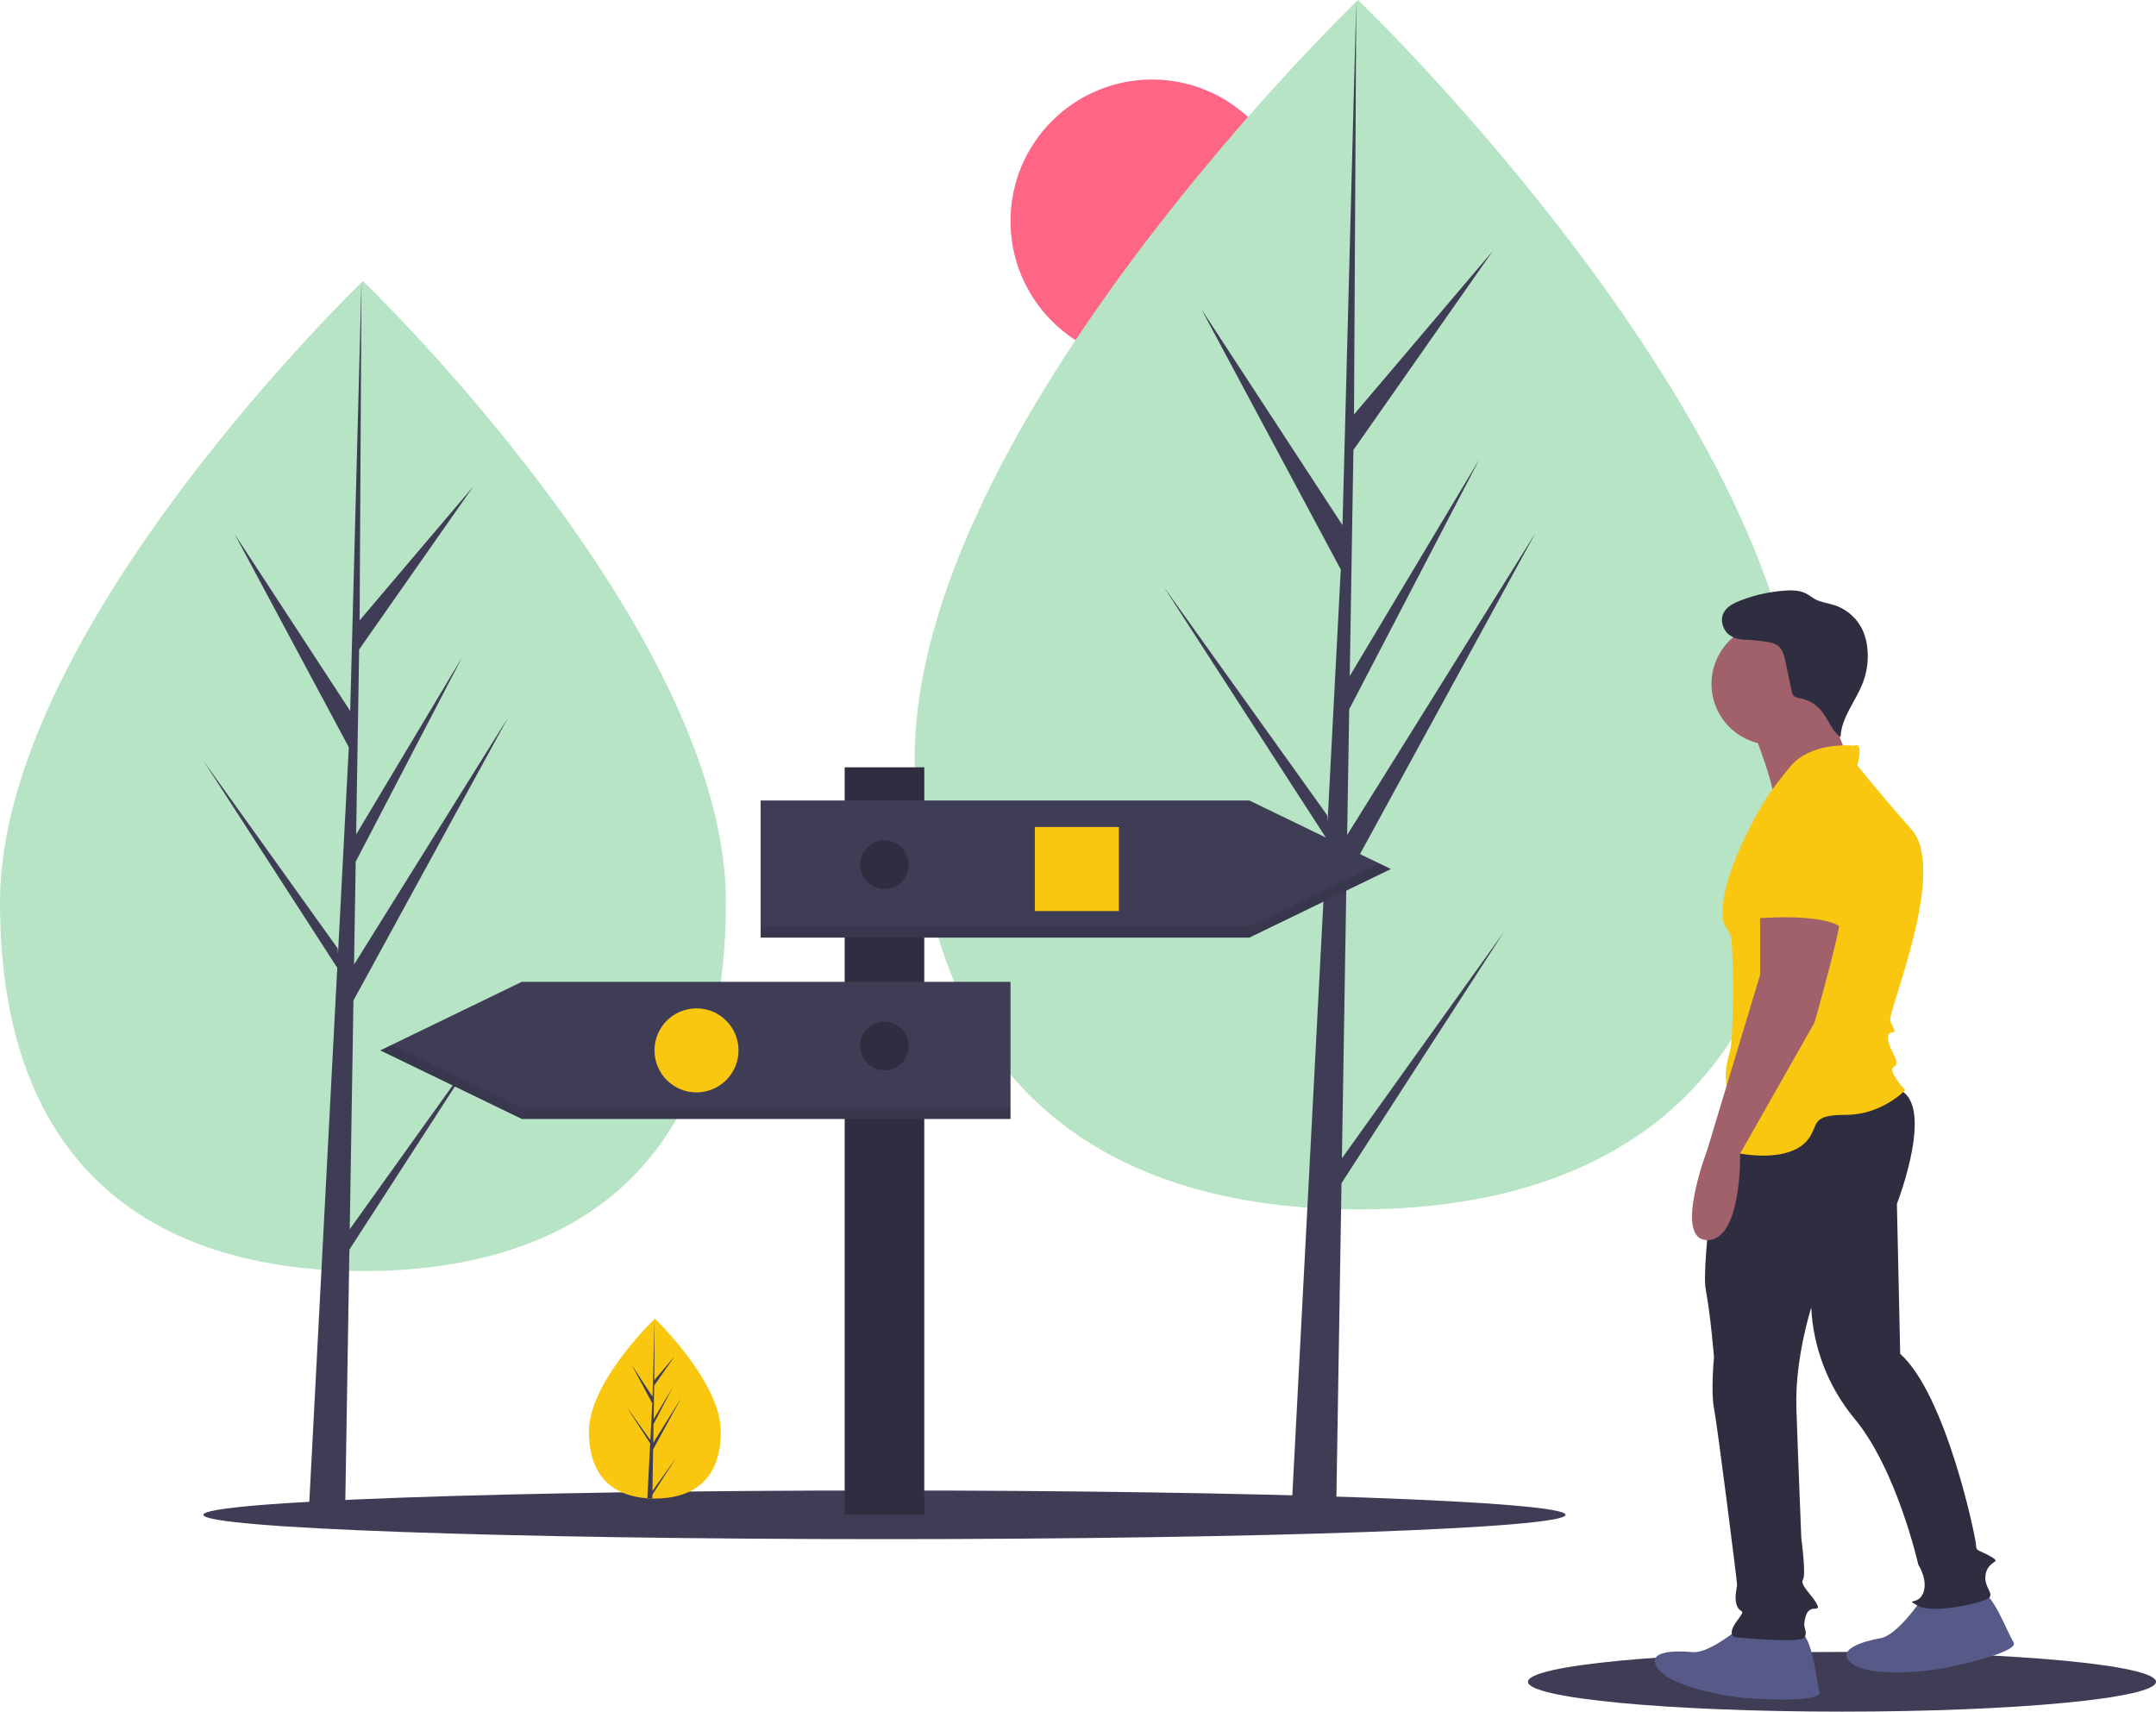 <svg width="1000" height="794" viewBox="0 0 1000 794" fill="none" xmlns="http://www.w3.org/2000/svg">
<g clip-path="url(#clip0)">
<path d="M534.343 168.168C570.597 168.168 599.986 138.778 599.986 102.524C599.986 66.271 570.597 36.881 534.343 36.881C498.089 36.881 468.7 66.271 468.7 102.524C468.7 138.778 498.089 168.168 534.343 168.168Z" fill="#FF6584"/>
<path d="M336.692 418.447C336.692 545.23 261.321 589.499 168.346 589.499C75.371 589.499 0 545.23 0 418.447C0 291.663 168.346 130.374 168.346 130.374C168.346 130.374 336.692 291.663 336.692 418.447Z" fill="#B7E4C4"/>
<path d="M162.214 570.104L163.937 463.998L235.69 332.729L164.208 447.353L164.982 399.643L214.435 304.671L165.187 387.017L166.582 301.209L219.536 225.599L166.801 287.716L167.671 130.374L162.198 338.666L162.648 330.074L108.809 247.664L161.785 346.569L156.768 442.402L156.619 439.858L94.552 353.134L156.431 448.844L155.803 460.829L155.692 461.009L155.743 461.993L143.015 705.13H160.02L162.06 579.545L223.787 484.07L162.214 570.104Z" fill="#3F3D56"/>
<path d="M835.564 351.932C835.564 506.82 743.485 560.902 629.9 560.902C516.315 560.902 424.236 506.82 424.236 351.932C424.236 197.043 629.9 -6.10352e-05 629.9 -6.10352e-05C629.9 -6.10352e-05 835.564 197.043 835.564 351.932Z" fill="#B7E4C4"/>
<path d="M622.408 537.209L624.513 407.581L712.173 247.212L624.844 387.246L625.791 328.96L686.206 212.935L626.042 313.536L627.744 208.706L692.438 116.335L628.012 192.221L629.077 0L622.389 254.466L622.939 243.968L557.166 143.291L621.885 264.12L615.755 381.196L615.574 378.09L539.748 272.142L615.344 389.068L614.577 403.709L614.44 403.93L614.503 405.132L598.954 702.166H619.728L622.221 548.742L697.631 432.102L622.408 537.209Z" fill="#3F3D56"/>
<path d="M410.236 713.827C584.708 713.827 726.145 708.776 726.145 702.545C726.145 696.314 584.708 691.262 410.236 691.262C235.765 691.262 94.328 696.314 94.328 702.545C94.328 708.776 235.765 713.827 410.236 713.827Z" fill="#3F3D56"/>
<path d="M854.354 793.83C934.792 793.83 1000 787.631 1000 779.983C1000 772.336 934.792 766.137 854.354 766.137C773.916 766.137 708.708 772.336 708.708 779.983C708.708 787.631 773.916 793.83 854.354 793.83Z" fill="#3F3D56"/>
<path d="M428.699 355.866H391.774V702.545H428.699V355.866Z" fill="#2F2E41"/>
<path d="M579.473 434.843H352.799V371.252H579.473L645.116 403.048L579.473 434.843Z" fill="#3F3D56"/>
<path opacity="0.1" d="M579.473 429.715H352.799V434.843H579.473L645.116 403.047L639.823 400.483L579.473 429.715Z" fill="black"/>
<path d="M242.026 518.949H468.7V455.357H242.026L176.382 487.153L242.026 518.949Z" fill="#3F3D56"/>
<path opacity="0.1" d="M181.676 484.589L176.382 487.153L242.026 518.949H468.7V513.821H242.026L181.676 484.589Z" fill="black"/>
<path d="M518.958 383.56H479.982V422.535H518.958V383.56Z" fill="#FAC710"/>
<path d="M323.054 506.641C333.817 506.641 342.542 497.916 342.542 487.153C342.542 476.39 333.817 467.665 323.054 467.665C312.291 467.665 303.566 476.39 303.566 487.153C303.566 497.916 312.291 506.641 323.054 506.641Z" fill="#FAC710"/>
<path d="M410.237 412.278C416.468 412.278 421.519 407.227 421.519 400.996C421.519 394.765 416.468 389.714 410.237 389.714C404.005 389.714 398.954 394.765 398.954 400.996C398.954 407.227 404.005 412.278 410.237 412.278Z" fill="#2F2E41"/>
<path d="M410.237 496.384C416.468 496.384 421.519 491.333 421.519 485.101C421.519 478.87 416.468 473.819 410.237 473.819C404.005 473.819 398.954 478.87 398.954 485.101C398.954 491.333 404.005 496.384 410.237 496.384Z" fill="#2F2E41"/>
<path d="M334.336 663.914C334.336 686.959 320.637 695.006 303.737 695.006C303.345 695.006 302.954 695.001 302.564 694.993C301.781 694.976 301.005 694.939 300.239 694.887C284.987 693.807 273.137 685.347 273.137 663.914C273.137 641.733 301.481 613.745 303.61 611.674L303.614 611.67C303.696 611.59 303.737 611.551 303.737 611.551C303.737 611.551 334.336 640.868 334.336 663.914Z" fill="#FAC710"/>
<path d="M302.622 691.48L313.813 675.842L302.594 693.197L302.564 694.993C301.781 694.976 301.005 694.939 300.239 694.887L301.445 671.83L301.436 671.651L301.456 671.617L301.57 669.44L290.322 652.041L301.605 667.807L301.632 668.269L302.543 650.848L292.914 632.87L302.661 647.791L303.61 611.674L303.613 611.551V611.67L303.455 640.15L313.042 628.86L303.416 642.604L303.162 658.201L312.113 643.232L303.125 660.496L302.983 669.168L315.978 648.333L302.935 672.193L302.622 691.48Z" fill="#3F3D56"/>
<path d="M807.214 754.766C807.214 754.766 792.691 766.996 785.048 766.231C777.405 765.467 762.882 765.467 768.997 773.875C775.112 782.282 800.335 786.869 811.036 787.633C821.737 788.397 845.431 789.162 843.903 784.575C842.374 779.989 840.845 758.588 834.731 757.059C828.616 755.53 807.214 754.766 807.214 754.766Z" fill="#575A89"/>
<path d="M890.566 742.759C890.566 742.759 879.864 758.442 872.297 759.76C864.729 761.078 850.741 764.981 858.89 771.436C867.04 777.891 892.568 775.529 903.08 773.389C913.593 771.25 936.621 765.618 933.916 761.611C931.211 757.605 923.987 737.401 917.686 737.572C911.386 737.743 890.566 742.759 890.566 742.759Z" fill="#575A89"/>
<path d="M798.707 518.475C798.707 518.475 788.87 585.845 791.163 598.075C793.456 610.304 794.984 629.413 794.984 629.413C794.984 629.413 793.456 645.464 794.984 653.108C796.513 660.751 805.685 733.364 805.685 734.893C805.685 736.422 804.157 741.008 805.685 744.829C807.214 748.651 810.271 745.594 805.685 751.709C801.099 757.823 804.157 759.352 804.921 759.352C805.685 759.352 835.495 762.409 837.024 759.352C838.552 756.295 836.259 755.53 837.024 751.709C837.788 747.887 838.552 747.123 840.081 746.358C841.61 745.594 844.667 747.122 842.374 743.301C840.081 739.479 834.731 734.893 836.259 732.6C837.788 730.307 835.495 713.491 835.495 713.491C835.495 713.491 833.966 676.038 833.202 653.108C832.437 630.177 840.081 606.483 840.081 606.483C841.033 625.244 848.001 643.201 859.954 657.694C879.827 681.389 889.764 725.721 889.764 725.721C889.764 725.721 894.35 732.6 892.057 738.715C889.764 744.829 882.884 741.008 889.764 744.829C896.643 748.651 920.337 743.301 922.63 741.008C924.924 738.715 919.573 735.657 921.102 729.542C922.63 723.428 928.745 724.956 923.395 721.899C918.044 718.842 916.516 719.606 916.516 716.549C916.516 713.491 902.757 646.993 881.356 627.884L879.827 558.329C879.827 558.329 898.936 509.41 879.063 504.824C859.19 500.238 798.707 518.475 798.707 518.475Z" fill="#2F2E41"/>
<path d="M812.564 337.432C812.564 337.432 825.558 369.535 822.501 374.121C819.444 378.707 859.954 358.834 859.954 358.834C859.954 358.834 846.96 326.731 846.96 322.91C846.96 319.088 812.564 337.432 812.564 337.432Z" fill="#A0616A"/>
<path d="M822.119 345.458C837.738 345.458 850.4 332.796 850.4 317.177C850.4 301.558 837.738 288.896 822.119 288.896C806.5 288.896 793.838 301.558 793.838 317.177C793.838 332.796 806.5 345.458 822.119 345.458Z" fill="#A0616A"/>
<path d="M859.954 345.84C859.954 345.84 840.081 343.547 830.144 355.777C820.208 368.006 818.679 371.064 818.679 371.064C818.679 371.064 794.985 409.281 799.571 428.39C800.688 430.115 801.709 431.901 802.628 433.74C804.157 436.797 804.157 479.601 802.628 486.48C801.099 493.359 799.571 495.652 801.099 505.589C802.628 515.525 788.87 531.576 804.921 534.634C820.972 537.691 833.202 535.398 838.552 528.519C843.903 521.64 839.317 517.054 856.132 517.054C872.948 517.054 883.649 505.589 883.649 505.589C883.649 505.589 875.241 496.416 878.298 494.888C881.356 493.359 878.298 489.537 876.77 485.716C875.241 481.894 875.241 478.836 877.534 478.836C879.827 478.836 878.298 477.308 876.77 473.486C875.241 469.664 903.522 403.93 886.706 384.822C869.891 365.713 861.483 355.012 861.483 355.012C861.483 355.012 864.54 343.547 859.954 345.84Z" fill="#FAC710"/>
<path d="M816.386 418.453V452.084L791.927 533.105C791.927 533.105 775.876 575.144 791.927 575.144C807.978 575.144 807.118 535.02 807.118 535.02L841.61 474.25C841.61 474.25 855.368 426.097 853.839 422.275C852.31 418.453 816.386 418.453 816.386 418.453Z" fill="#A0616A"/>
<path d="M829.38 368.771C829.38 368.771 806.45 377.943 812.565 402.402C818.679 426.861 812.565 426.097 812.565 426.097C812.565 426.097 843.903 423.039 853.839 429.918L856.132 420.746C856.132 420.746 865.305 368.006 829.38 368.771Z" fill="#FAC710"/>
<path d="M812.462 295.946C810.697 296.572 808.804 296.749 806.954 296.461C805.103 296.173 803.354 295.429 801.863 294.297C798.982 291.923 797.76 287.543 799.454 284.217C800.918 281.344 804.048 279.769 807.05 278.593C813.672 276.003 820.647 274.428 827.739 273.922C831.12 273.681 834.671 273.72 837.689 275.264C839.182 276.028 840.478 277.131 841.957 277.923C844.676 279.379 847.84 279.703 850.778 280.639C853.784 281.62 856.544 283.235 858.872 285.375C861.2 287.515 863.041 290.129 864.271 293.042C865.07 295.021 865.628 297.088 865.933 299.199C866.812 304.98 866.198 310.89 864.149 316.367C860.891 325.042 854.058 332.626 853.672 341.884C849.489 338.85 847.938 333.373 844.587 329.44C842.093 326.533 838.687 324.557 834.926 323.836C833.884 323.773 832.884 323.408 832.046 322.786C831.462 322.089 831.097 321.236 830.994 320.333L828.132 306.82C827.55 304.07 826.814 301.072 824.554 299.401C823.146 298.501 821.55 297.938 819.889 297.758C815.943 297.068 811.946 296.704 807.94 296.668" fill="#2F2E41"/>
</g>
<defs>
<clipPath id="clip0">
<rect width="1000" height="793.83" fill="white"/>
</clipPath>
</defs>
</svg>
